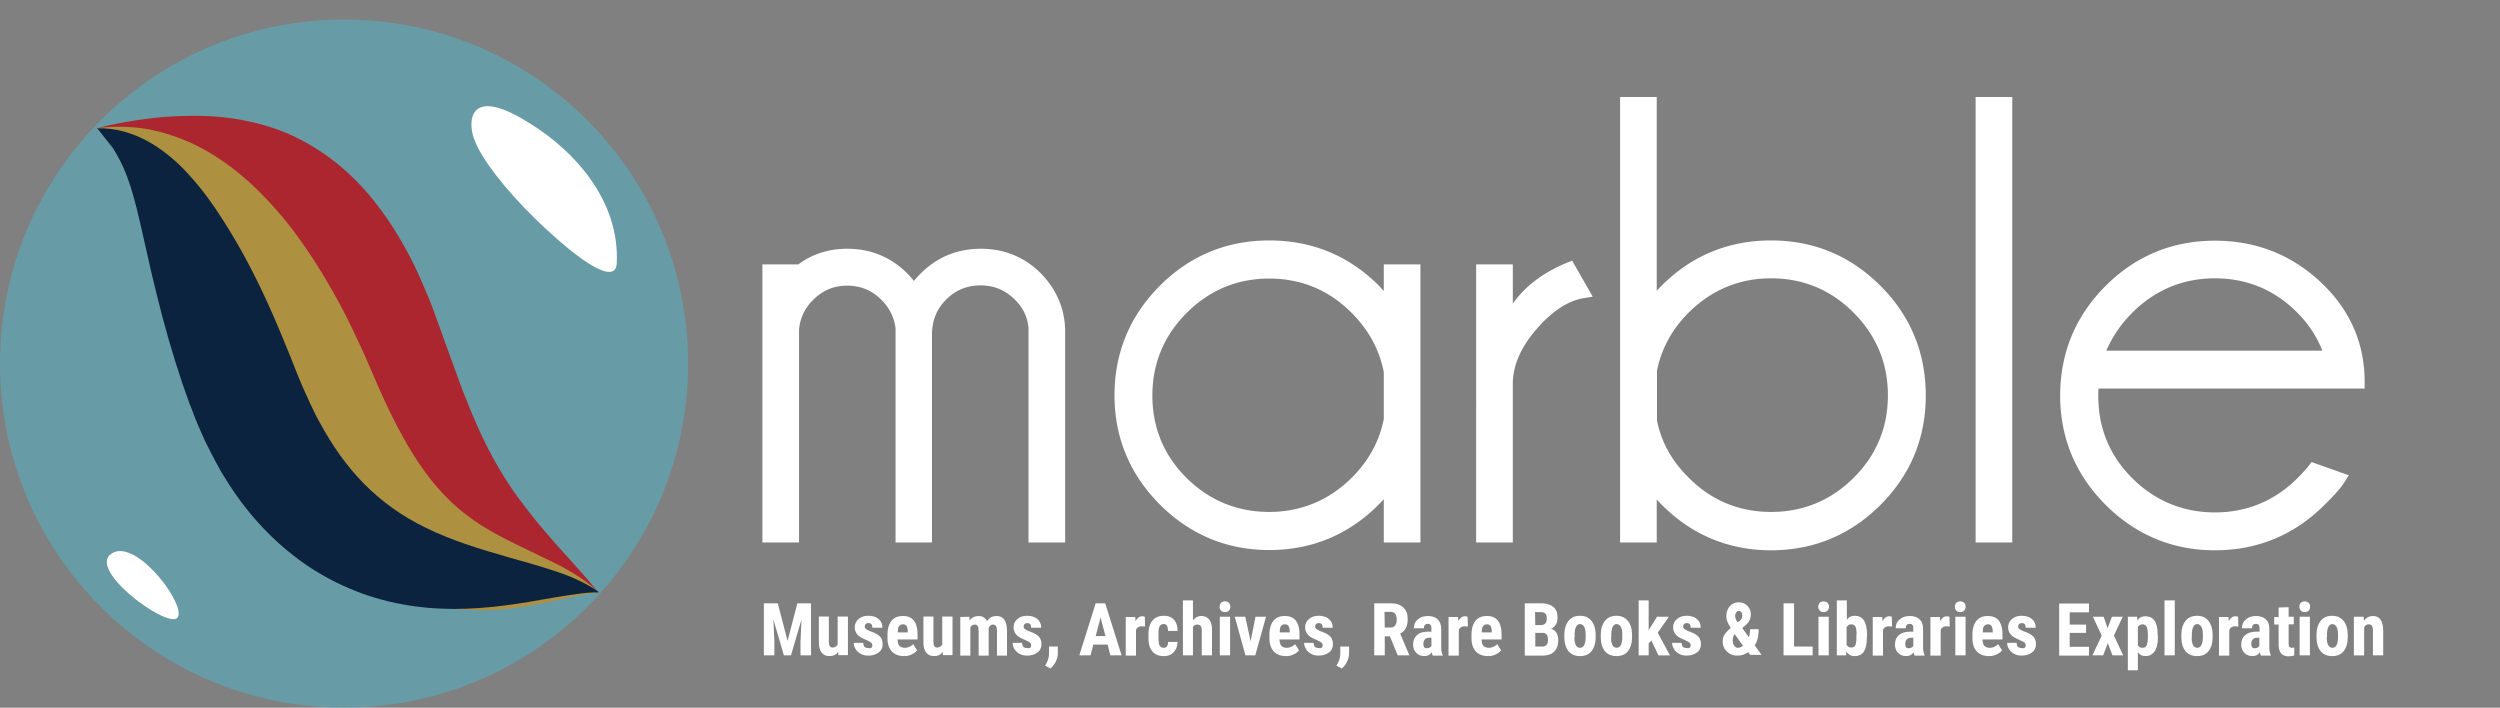 <svg xmlns="http://www.w3.org/2000/svg" xmlns:xlink="http://www.w3.org/1999/xlink" width="1023.1" height="289.6" xmlns:v="https://vecta.io/nano"><rect width="100%" height="100%" fill="#808080" stroke="none"/><g fill="#fff"><path d="M426 111.9c-6.7-6.7-15-10.1-24.6-10.1s-17.9 3.4-24.6 10.1a41.21 41.21 0 0 0-2.8 3.1c-.8-1.1-1.7-2.1-2.7-3.1-6.7-6.7-15-10.1-24.6-10.1-7.5 0-14.2 2.1-20 6.4H312V222h15v-87.2c.5-4.8 2.4-8.8 5.8-12.1 3.9-3.9 8.4-5.8 13.9-5.8s10.1 1.9 14 5.8c3.3 3.3 5.2 7.1 5.8 11.6V222h14.9v-84.9c0-5.9 1.9-10.6 5.8-14.5s8.5-5.8 14.1-5.8c5.5 0 10.1 1.9 14 5.8 3.3 3.2 5.1 6.9 5.6 11.4v88h15v-86.6c-.1-9-3.5-16.9-9.9-23.5zm140.3 7.2l-2-2.2c-12.3-12.3-27.4-18.5-44.9-18.5-17.3 0-32.4 6.2-44.7 18.5s-18.6 27.4-18.6 44.9c0 17.3 6.3 32.4 18.6 44.7s27.4 18.6 44.7 18.6c17.5 0 32.6-6.3 44.9-18.7.7-.7 1.3-1.4 2-2.1V222h15V108.2h-15v10.9zm-46.9 90.4c-13.1 0-24.5-4.7-33.8-13.9s-14-20.6-14-33.7 4.7-24.5 14-33.8 20.6-14.1 33.8-14.1c13.1 0 24.5 4.7 33.8 14.1 6.9 6.9 11.3 15 13.1 24.2v19.2c-1.8 9.1-6.2 17.1-13.1 24-9.3 9.2-20.7 14-33.8 14zm121.9-102c-9.7 4-17.2 9.6-22.2 16.8v-16.1h-15V222h15v-64.9c0-7.5 3.3-15 9.7-22.4s13-11.7 19.4-12.7l3.6-.6-8.4-14.7-2.1.8zm83.5-9.1c-17.4 0-32.5 6.2-44.8 18.5-.7.7-1.4 1.4-2 2.1V39.7h-15V222h15v-17.6c.6.7 1.3 1.4 2 2.1 12.3 12.4 27.4 18.7 44.8 18.7s32.5-6.3 44.8-18.6 18.5-27.4 18.5-44.7c0-17.5-6.2-32.6-18.5-44.9-12.4-12.4-27.4-18.6-44.8-18.6zm0 111.1c-13.1 0-24.5-4.7-33.8-14.1-6.8-6.7-11.2-14.6-12.9-23.4v-20.3c1.8-8.9 6.1-16.9 12.9-23.7 9.3-9.3 20.7-14.1 33.8-14.1s24.5 4.7 33.8 14.1c9.3 9.3 14 20.7 14 33.8s-4.7 24.5-14 33.7c-9.3 9.3-20.7 14-33.8 14zm83.7-169.8h15V222h-15zm159.2 119v-2.5c0-15.1-5.5-28.3-16.4-39.2-12.3-12.3-27.4-18.5-44.9-18.5-17.3 0-32.4 6.2-44.7 18.5s-18.6 27.4-18.6 44.9c0 17.3 6.3 32.4 18.6 44.7s27.4 18.6 44.7 18.6c17.5 0 32.6-6.3 44.9-18.6 4.2-4.1 6.9-7.2 8.3-9.5l1.6-2.6-15.2-5.4-1.1 1.4c-1.4 1.8-3 3.5-4.6 5.1-9.3 9.3-20.7 14.1-33.8 14.1s-24.5-4.7-33.8-13.9-14-20.6-14-33.7c0-1.1 0-2.1.1-3.1h108.9v-.3zm-61.3-44.8c13.1 0 24.5 4.7 33.8 14.1a45.44 45.44 0 0 1 10.2 15.5H862c2.4-5.6 5.9-10.8 10.6-15.5 9.3-9.3 20.7-14.1 33.8-14.1zm-588.1 133l4 15.4 4-15.4h5.6v21.3h-4.3v-5.8l.4-8.9-4.3 14.7h-2.9l-4.3-14.7.4 8.9v5.8h-4.3v-21.3h5.7z"/><use xlink:href="#B"/><path d="M357 264c0-.4-.2-.7-.5-1s-1.1-.7-2.2-1.2c-1.7-.7-2.9-1.4-3.5-2.2s-1-1.7-1-2.8c0-1.4.5-2.5 1.5-3.4s2.3-1.4 4-1.4 3.1.4 4.2 1.3 1.6 2.1 1.6 3.6H357c0-1.3-.5-1.9-1.6-1.9-.4 0-.8.1-1.1.4s-.4.7-.4 1.1.2.7.5.9 1 .7 2.2 1.1c1.7.6 2.9 1.3 3.6 2.1s1 1.8 1 3c0 1.4-.5 2.6-1.6 3.4s-2.5 1.3-4.2 1.3c-1.2 0-2.2-.2-3.1-.7s-1.6-1.1-2.1-1.9-.8-1.7-.8-2.6h3.9c0 .7.2 1.3.5 1.6s.8.5 1.6.5c1.1.3 1.6-.2 1.6-1.2zm13 4.5c-2.1 0-3.8-.6-5-1.9s-1.8-3.1-1.8-5.4v-1.3c0-2.5.5-4.4 1.6-5.8s2.7-2 4.7-2 3.5.6 4.5 1.9 1.5 3.2 1.5 5.7v2h-8.2c.1 1.2.3 2.1.8 2.6s1.2.8 2.1.8c1.4 0 2.5-.5 3.5-1.5l1.6 2.5a4.83 4.83 0 0 1-2.2 1.7c-.9.5-1.9.7-3.1.7zm-2.6-9.7h4.1v-.4c0-1-.2-1.7-.5-2.2s-.8-.7-1.5-.7-1.2.3-1.6.8-.4 1.3-.5 2.5z"/><use xlink:href="#B" x="42.8"/><path d="M396.7 252.4l.1 1.5c.9-1.2 2.2-1.8 3.7-1.8 1.6 0 2.7.7 3.4 2.1.9-1.4 2.2-2.1 3.9-2.1 2.8 0 4.2 1.9 4.3 5.8v10.4H408v-10.1c0-.9-.1-1.6-.4-2s-.7-.6-1.3-.6c-.8 0-1.3.5-1.7 1.4v11.3h-4.1v-10.1c0-.9-.1-1.6-.4-2s-.7-.6-1.3-.6c-.7 0-1.3.4-1.7 1.2v11.5H393v-15.8l3.7-.1zM422 264c0-.4-.2-.7-.5-1s-1.1-.7-2.2-1.2c-1.7-.7-2.9-1.4-3.5-2.2s-1-1.7-1-2.8c0-1.4.5-2.5 1.5-3.4s2.3-1.4 4-1.4 3.1.4 4.2 1.3 1.6 2.1 1.6 3.6H422c0-1.3-.5-1.9-1.6-1.9-.4 0-.8.1-1.1.4s-.4.7-.4 1.1.2.7.5.9 1 .7 2.2 1.1c1.7.6 2.9 1.3 3.6 2.1s1 1.8 1 3c0 1.4-.5 2.6-1.6 3.4s-2.5 1.3-4.2 1.3c-1.2 0-2.2-.2-3.1-.7s-1.6-1.1-2.1-1.9-.8-1.7-.8-2.6h3.9c0 .7.2 1.3.5 1.6s.8.5 1.6.5c1.1.3 1.6-.2 1.6-1.2zm7.9 9.6l-2.2-1.2.6-1c.6-1.2.9-2.3 1-3.5v-3.3h3.6v2.9c0 1-.3 2.1-.8 3.2s-1.4 2.1-2.2 2.9zm23.4-9.8h-5.9l-1.1 4.4h-4.6l6.7-21.3h3.9l6.7 21.3h-4.6l-1.1-4.4zm-4.9-3.5h4l-2-7.6-2 7.6z"/><use xlink:href="#C"/><path d="M476.2 265.1c1.2 0 1.8-.8 1.8-2.4h3.9c0 1.7-.6 3.1-1.6 4.2s-2.4 1.6-4 1.6c-2 0-3.6-.6-4.7-1.9s-1.6-3.1-1.6-5.6v-1.3c0-2.5.5-4.4 1.6-5.7s2.6-2 4.7-2c1.7 0 3.1.5 4.1 1.6s1.5 2.6 1.5 4.6H478a5.58 5.58 0 0 0-.4-2.1c-.2-.5-.8-.7-1.4-.7-.7 0-1.2.3-1.6.8-.3.5-.5 1.5-.5 3v1.6c0 1.3.1 2.2.2 2.7s.3.9.6 1.1c.4.4.8.5 1.3.5zm12.1-11.3c.9-1.1 2-1.7 3.3-1.7 1.4 0 2.5.5 3.3 1.5s1.1 2.5 1.1 4.5v10.1h-4.2v-10c0-.9-.1-1.6-.4-2s-.8-.6-1.4-.6c-.8 0-1.3.3-1.8 1v11.6h-4.1v-22.5h4.1v8.1h.1zm10.8-5.5c0-.6.2-1.2.6-1.6s1-.6 1.6-.6 1.2.2 1.6.6.6.9.6 1.6c0 .6-.2 1.2-.6 1.6s-1 .6-1.6.6-1.2-.2-1.6-.6-.6-1-.6-1.6zm4.3 19.9h-4.2v-15.8h4.2v15.8zm8.4-5.8l2-10h4.3l-4.4 15.8h-4l-4.4-15.8h4.3l2.2 10z"/><use xlink:href="#D"/><use xlink:href="#E"/><path d="M549.1 273.6l-2.2-1.2.6-1c.6-1.2.9-2.3 1-3.5v-3.3h3.6v2.9c0 1-.3 2.1-.8 3.2s-1.3 2.1-2.2 2.9zm19.7-13.2h-2.1v7.8h-4.3v-21.3h6.9c2.2 0 3.8.6 5 1.7s1.8 2.7 1.8 4.8c0 2.8-1 4.8-3.1 5.9l3.7 8.7v.2H572l-3.2-7.8zm-2.1-3.6h2.4c.9 0 1.5-.3 1.9-.9s.6-1.3.6-2.3c0-2.1-.8-3.2-2.5-3.2h-2.5l.1 6.4zm19.6 11.4c-.1-.2-.2-.7-.4-1.2-.7 1-1.7 1.5-3 1.5s-2.4-.4-3.3-1.3-1.3-2-1.3-3.4c0-1.7.5-2.9 1.6-3.9s2.6-1.4 4.6-1.4h1.3v-1.3c0-.7-.1-1.2-.4-1.5s-.6-.4-1.1-.4c-1 0-1.6.6-1.6 1.8h-4.1c0-1.5.5-2.7 1.6-3.6 1.1-1 2.5-1.4 4.2-1.4s3.1.5 4 1.4 1.4 2.2 1.4 3.9v7.5c0 1.4.2 2.4.6 3.2v.2h-4.1v-.1zm-2.4-2.9c.5 0 .8-.1 1.2-.3s.6-.4.7-.7V261h-1c-.7 0-1.3.2-1.7.7s-.6 1-.6 1.8c0 1.2.4 1.8 1.4 1.8z"/><use xlink:href="#C" x="132.1"/><path d="M609 268.5c-2.1 0-3.8-.6-5-1.9s-1.8-3.1-1.8-5.4v-1.3c0-2.5.5-4.4 1.6-5.8s2.7-2 4.7-2 3.5.6 4.5 1.9 1.5 3.2 1.5 5.7v2h-8.2c.1 1.2.3 2.1.8 2.6s1.2.8 2.1.8c1.4 0 2.5-.5 3.5-1.5l1.6 2.5a4.83 4.83 0 0 1-2.2 1.7c-1 .5-2 .7-3.1.7zm-2.6-9.7h4.1v-.4c0-1-.2-1.7-.5-2.2s-.8-.7-1.5-.7-1.2.3-1.6.8-.5 1.3-.5 2.5zm17.6 9.4v-21.3h6.6c2.2 0 3.9.5 5.1 1.5s1.7 2.4 1.7 4.4c0 1.1-.2 2-.7 2.8s-1.1 1.4-2 1.7c1 .3 1.7.8 2.2 1.6s.8 1.8.8 3.1c0 2.1-.6 3.6-1.7 4.7s-2.8 1.6-4.9 1.6H624v-.1zm4.3-12.4h2.2c1.7 0 2.5-.9 2.5-2.6 0-1-.2-1.7-.6-2.1s-1-.6-1.9-.6h-2.3l.1 5.3zm0 3.1v5.7h2.8c.8 0 1.4-.2 1.8-.7s.6-1.2.6-2c0-1.9-.7-2.9-2.1-2.9h-3.1v-.1zm11.9.9c0-2.4.6-4.3 1.7-5.7s2.7-2.1 4.7-2.1 3.6.7 4.7 2.1 1.7 3.3 1.7 5.7v1c0 2.4-.6 4.3-1.7 5.7s-2.7 2-4.7 2-3.6-.7-4.7-2c-1.1-1.4-1.7-3.3-1.7-5.7v-1zm4.1 1c0 2.8.8 4.3 2.3 4.3 1.4 0 2.1-1.2 2.3-3.6v-1.8c0-1.5-.2-2.5-.6-3.2s-1-1.1-1.7-1.1-1.3.4-1.6 1.1c-.4.7-.6 1.8-.6 3.2v1.1h-.1z"/><use xlink:href="#F"/><path d="M675.8 262.1l-1.1 1.2v4.9h-4.1v-22.5h4.1v12.2l.5-.8 2.9-4.7h4.9l-4.6 6.5 5 9.3h-4.7l-2.9-6.1z"/><use xlink:href="#E" x="150.6"/><path d="M705 262.5c0-1 .2-1.9.7-2.7s1.3-1.7 2.6-2.8c-.5-.8-1-1.7-1.3-2.4s-.5-1.5-.5-2.4c0-1.7.5-3 1.4-4.1.9-1 2.2-1.6 3.7-1.6 1.4 0 2.5.5 3.5 1.4.9 1 1.4 2.1 1.4 3.5 0 1.9-.8 3.4-2.3 4.6l-1.2 1 2.7 3.8c.3-1 .5-2.1.5-3.3h3.5c0 2.7-.5 5-1.6 6.6l2.8 3.9h-4.7l-.8-1.1c-1.3.9-2.7 1.4-4.4 1.4-1.8 0-3.2-.6-4.3-1.7s-1.7-2.3-1.7-4.1zm6.1 2.6c.8 0 1.5-.3 2.2-.8l-3.4-4.8-.1.1c-.5.8-.7 1.6-.7 2.6 0 .8.2 1.5.6 2 .4.6.9.9 1.4.9zm-1-13c0 .7.3 1.6 1 2.6l.7-.5c.4-.3.7-.6.9-1s.3-.8.3-1.4c0-.5-.1-.9-.4-1.3-.3-.3-.6-.5-1-.5a1.1 1.1 0 0 0-1 .6c-.3.4-.5.9-.5 1.5zm24.1 12.5h7.6v3.6h-11.9v-21.3h4.3v17.7z"/><use xlink:href="#G"/><path d="M764 260.8c0 2.6-.4 4.5-1.2 5.8s-2.1 1.9-3.9 1.9c-1.4 0-2.5-.6-3.3-1.9l-.1 1.6h-3.8v-22.5h4.1v7.9c.8-1.1 1.8-1.6 3.1-1.6 1.8 0 3 .6 3.9 1.9.8 1.3 1.2 3.1 1.3 5.6l-.1 1.3zm-4.2-1c0-1.7-.2-2.8-.5-3.4s-.9-.9-1.7-.9c-.9 0-1.5.4-1.9 1.2v7.2c.4.7 1 1.1 1.9 1.1.8 0 1.3-.3 1.6-.8s.5-1.5.5-3v-1.4h.1z"/><use xlink:href="#C" x="305.7"/><path d="M783.5 268.2c-.1-.2-.2-.7-.4-1.2-.7 1-1.7 1.5-3 1.5s-2.4-.4-3.3-1.3-1.3-2-1.3-3.4c0-1.7.5-2.9 1.6-3.9 1.1-.9 2.6-1.4 4.6-1.4h1.3v-1.3c0-.7-.1-1.2-.4-1.5s-.6-.4-1.1-.4c-1 0-1.6.6-1.6 1.8h-4.1c0-1.5.5-2.7 1.6-3.6 1.1-1 2.5-1.4 4.2-1.4s3.1.5 4 1.4c1 .9 1.4 2.2 1.4 3.9v7.5c0 1.4.2 2.4.6 3.2v.2h-4.1v-.1zm-2.4-2.9c.5 0 .8-.1 1.2-.3s.6-.4.7-.7V261h-1c-.7 0-1.3.2-1.7.7s-.6 1-.6 1.8c0 1.2.4 1.8 1.4 1.8zm16.8-8.9l-1.4-.1c-1.1 0-1.9.5-2.3 1.5v10.5H790v-15.8h3.9l.1 1.7c.7-1.3 1.6-2 2.7-2 .5 0 .8.1 1.1.2l.1 4zm2.1-8.1c0-.6.2-1.2.6-1.6s1-.6 1.6-.6 1.2.2 1.6.6.6.9.6 1.6c0 .6-.2 1.2-.6 1.6s-1 .6-1.6.6-1.2-.2-1.6-.6c-.4-.5-.6-1-.6-1.6zm4.4 19.9h-4.2v-15.8h4.2v15.8z"/><use xlink:href="#D" x="287.7"/><path d="M829 264c0-.4-.2-.7-.5-1s-1.1-.7-2.2-1.2c-1.7-.7-2.9-1.4-3.5-2.2s-1-1.7-1-2.8c0-1.4.5-2.5 1.5-3.4s2.3-1.4 4-1.4 3.1.4 4.2 1.3 1.6 2.1 1.6 3.6H829c0-1.3-.5-1.9-1.6-1.9-.4 0-.8.1-1.1.4s-.4.7-.4 1.1.2.7.5.9 1 .7 2.2 1.1c1.7.6 2.9 1.3 3.6 2.1s1 1.8 1 3c0 1.4-.5 2.6-1.6 3.4s-2.5 1.3-4.2 1.3c-1.2 0-2.2-.2-3.1-.7s-1.6-1.1-2.1-1.9-.8-1.7-.8-2.6h3.9c0 .7.2 1.3.5 1.6s.8.5 1.6.5c1 .3 1.6-.2 1.6-1.2zm24.7-5H847v5.7h7.9v3.6h-12.2V247h12.2v3.6H847v5h6.7v3.4zm8.8-1.9l1.8-4.7h4.4l-3.6 7.7 3.8 8.1h-4.4l-1.9-5-1.9 5h-4.4l3.8-8.1-3.6-7.7h4.4l1.6 4.7zm20.6 3.7c0 2.5-.4 4.4-1.3 5.7s-2.1 2-3.8 2c-1.3 0-2.3-.5-3.1-1.6v7.4h-4.1v-21.9h3.8l.1 1.5c.8-1.2 1.9-1.7 3.2-1.7 1.7 0 3 .6 3.8 1.8.9 1.2 1.3 3.1 1.3 5.7l.1 1.1zm-4.1-1c0-1.5-.2-2.6-.5-3.3-.3-.6-.9-1-1.7-1s-1.5.4-1.9 1.1v7.5c.4.7 1 1 1.9 1 .8 0 1.4-.3 1.7-1s.5-1.8.5-3.2v-1.1zm11 8.4h-4.2v-22.5h4.2v22.5z"/><use xlink:href="#F" x="237.6"/><use xlink:href="#C" x="447.4"/><path d="M925.2 268.2c-.1-.2-.2-.7-.4-1.2-.7 1-1.7 1.5-3 1.5s-2.4-.4-3.3-1.3-1.3-2-1.3-3.4c0-1.7.5-2.9 1.6-3.9 1.1-.9 2.6-1.4 4.6-1.4h1.3v-1.3c0-.7-.1-1.2-.4-1.5s-.6-.4-1.1-.4c-1 0-1.6.6-1.6 1.8h-4.1c0-1.5.5-2.7 1.6-3.6 1.1-1 2.5-1.4 4.2-1.4s3.1.5 4 1.4c1 .9 1.4 2.2 1.4 3.9v7.5c0 1.4.2 2.4.6 3.2v.2h-4.1v-.1zm-2.5-2.9c.5 0 .8-.1 1.2-.3s.6-.4.7-.7V261h-1c-.7 0-1.3.2-1.7.7s-.6 1-.6 1.8c0 1.2.5 1.8 1.4 1.8zm13.9-16.8v3.9h2.1v3.1h-2.1v7.9c0 .6.1 1.1.3 1.3s.5.4 1 .4c.4 0 .7 0 1-.1v3.2c-.7.3-1.5.4-2.3.4-2.7 0-4-1.5-4.1-4.6v-8.4h-1.8v-3.1h1.8v-3.9l4.1-.1z"/><use xlink:href="#G" x="196.9"/><use xlink:href="#F" x="292.9"/><path d="M967.3 252.4l.1 1.6c.9-1.2 2.2-1.9 3.7-1.9 2.7 0 4.1 1.9 4.2 5.7v10.4h-4.2v-10.1c0-.9-.1-1.5-.4-2-.3-.4-.7-.6-1.4-.6-.8 0-1.3.4-1.8 1.2v11.5h-4.2v-15.8h4z"/></g><circle cx="140.8" cy="148.8" r="140.8" opacity=".65" fill="#5aabbc" enable-background="new"/><path d="M39.8 52.5c6.6-1.8 13.1-2.9 19.7-3.8s13.2-1.3 20-1.3 13.7.5 20.9 2c7.2 1.4 14.6 3.7 21.7 7.3s14 8.3 19.9 13.7c6 5.4 11 11.4 15.4 17.6 2.2 3.1 4.2 6.2 6 9.3 1 1.6 1.8 3.1 2.7 4.7a107.01 107.01 0 0 1 2.5 4.7c1.6 3.2 3 6.3 4.4 9.5.7 1.6 1.3 3.2 2 4.7.7 1.6 1.3 3.2 1.9 4.7l1.7 4.7 1.5 4.1 2.9 8.1 2.9 7.9c.5 1.3 1 2.6 1.4 3.9.5 1.3.9 2.6 1.4 3.8 3.9 10.1 7.8 19.5 12.6 28.4 2.4 4.5 5.1 8.9 8.1 13.4 3.1 4.5 6.5 8.9 10.2 13.5a363.42 363.42 0 0 0 12.1 13.9c4.3 4.8 8.7 9.6 13.1 15.1-7 .6-13.8.2-20.5-.6a116.65 116.65 0 0 1-20.1-4.5c-6.6-2.2-13.2-5.1-19.6-8.7-6.3-3.7-12.4-8.1-17.9-13.1a122.07 122.07 0 0 1-15-16.4c-4.4-5.9-8.2-11.9-11.6-18.1-1.7-3.1-3.3-6.2-4.7-9.3-1.5-3.1-2.8-6.2-4.1-9.3s-2.4-6.2-3.6-9.3l-3-8.7c-3.6-10.7-7.4-20.8-11.5-29.8-2.1-4.5-4.2-8.5-6.6-12.3s-5-7.3-8.1-10.6-6.9-6.6-11.2-9.8-9.2-6.3-14.5-9.3l-16.3-9.5c-5.5-3.2-11.2-6.6-16.7-10.6z" fill="#ab262f"/><path d="M39.8 52.5c6.9-1 13.8-.8 20.8.4 7 1.3 13.9 3.7 20.5 7 6.6 3.4 12.7 7.6 18.2 12.3 5.6 4.7 10.5 9.9 15.1 15.2 9.1 10.7 16.3 22.1 22.7 33.5 3.2 5.7 6.1 11.5 8.8 17.3 1.4 2.9 2.7 5.8 4 8.7l3.6 8.3c4.3 10 8.8 19.4 13.8 27.8s10.4 15.7 17 22.1a83.85 83.85 0 0 0 11.5 9.1c4.3 2.9 9.3 5.5 14.7 8.2l17.3 8.4c3 1.5 6 3.3 8.9 5.1 2.9 1.9 5.7 4 8.2 6.5-6.9.9-13 2.4-19.3 3.7s-12.8 2.6-19.6 3.2-14.1.6-21.6-.4-15.1-3-22.5-6.2c-7.3-3.1-14.3-7.4-20.5-12.2-6.3-4.9-11.8-10.4-16.7-16.2-9.7-11.7-16.9-24.4-22.3-37.2l-1.9-4.7c-.6-1.4-1.2-2.8-1.7-4.2l-3.3-8.5-6.2-16.8-11.9-32.6A349.58 349.58 0 0 0 71.1 95c-2.3-5-4.7-9.8-7.6-14.5s-6.2-9.4-10.2-14-8.6-9.1-13.5-14z" fill="#ae9041"/><path d="M39.8 52.5c7.1-.2 14.4 1.8 21 5.5 3.3 1.8 6.4 4.1 9.3 6.5s5.5 5.1 7.9 7.8c4.9 5.4 9 11.1 12.7 16.9 3.7 5.7 7.1 11.5 10.2 17.3 6.2 11.6 11.4 23.3 16.2 35.2l1.8 4.4 1.7 4.3c1 2.6 2.1 5.3 3.2 7.8.6 1.3 1.1 2.6 1.7 3.8s1.1 2.5 1.7 3.7l1.8 3.7.9 1.8 1 1.8c5.1 9.4 11 17.8 18.1 25s15.4 13.2 25.3 18c9.9 4.9 21.3 8.5 33.6 12 6.1 1.7 12.5 3.5 18.9 5.6 1.6.5 3.2 1.1 4.8 1.7s3.2 1.2 4.7 2c3.1 1.4 6.2 3.1 8.9 5.1-3.4 0-6.6.3-9.8.8l-4.8.7-4.8.8c-6.3 1.1-12.8 2.3-19.4 3.1-13.2 1.7-27.3 2.2-41.8-.5-14.5-2.6-29.2-8.7-41.8-17.9s-22.9-21-30.6-33.6c-1-1.6-2-3.1-2.8-4.8-.9-1.6-1.8-3.2-2.6-4.8-1.7-3.2-3.3-6.5-4.7-9.8-1.5-3.3-2.8-6.6-4-9.9l-.5-1.2-.4-1.1-.8-2.3-1.6-4.5c-4.1-12.1-7.6-24.4-10.6-36.6-3.1-12.2-5.5-24.3-8.3-35.7-1.5-5.7-3-11.2-5.4-16.5-1.2-2.7-2.6-5.3-4.3-8l-6.4-8.1z" fill="#0c233f"/><path d="M252.4 107.6c1.2-25.5-17.3-45.9-35.7-57.2-26.7-16.9-25.1 1.6-22.3 7.4 2.7 7.1 11.8 19.2 25.1 32.2 20 19.2 32.6 26.3 32.9 17.6zM46.9 225.9c-13.7 5.5 20.8 31 25.5 27.1 4.7-4-14.9-31-25.5-27.1z" fill="#fff"/><defs ><path id="B" d="M343 266.8c-.9 1.2-2 1.7-3.5 1.7s-2.6-.5-3.3-1.5c-.8-1-1.1-2.5-1.1-4.4v-10.3h4.1v10.4c0 1.5.5 2.3 1.5 2.3.9 0 1.6-.4 2.1-1.2v-11.5h4.2v15.8h-3.9l-.1-1.3z"/><path id="C" d="M468.6 256.4l-1.4-.1c-1.1 0-1.9.5-2.3 1.5v10.5h-4.2v-15.8h3.9l.1 1.7c.7-1.3 1.6-2 2.7-2 .5 0 .8.1 1.1.2l.1 4z"/><path id="D" d="M526.3 268.5c-2.1 0-3.8-.6-5-1.9s-1.8-3.1-1.8-5.4v-1.3c0-2.5.5-4.4 1.6-5.8s2.7-2 4.7-2 3.5.6 4.5 1.9 1.5 3.2 1.5 5.7v2h-8.2c.1 1.2.3 2.1.8 2.6s1.2.8 2.1.8c1.4 0 2.5-.5 3.5-1.5l1.6 2.5a4.83 4.83 0 0 1-2.2 1.7c-.9.5-2 .7-3.1.7zm-2.6-9.7h4.1v-.4c0-1-.2-1.7-.5-2.2s-.8-.7-1.5-.7-1.2.3-1.6.8-.4 1.3-.5 2.5z"/><path id="E" d="M541.3 264c0-.4-.2-.7-.5-1s-1.1-.7-2.2-1.2c-1.7-.7-2.9-1.4-3.5-2.2s-1-1.7-1-2.8c0-1.4.5-2.5 1.5-3.4s2.3-1.4 4-1.4 3.1.4 4.2 1.3 1.6 2.1 1.6 3.6h-4.1c0-1.3-.5-1.9-1.6-1.9-.4 0-.8.1-1.1.4s-.4.7-.4 1.1.2.7.5.9 1 .7 2.2 1.1c1.7.6 2.9 1.3 3.6 2.1s1 1.8 1 3c0 1.4-.5 2.6-1.6 3.4s-2.5 1.3-4.2 1.3c-1.2 0-2.2-.2-3.1-.7s-1.6-1.1-2.1-1.9-.8-1.7-.8-2.6h3.9c0 .7.2 1.3.5 1.6s.8.5 1.6.5c1 .3 1.6-.2 1.6-1.2z"/><path id="F" d="M655.1 259.8c0-2.4.6-4.3 1.7-5.7s2.7-2.1 4.7-2.1 3.6.7 4.7 2.1 1.7 3.3 1.7 5.7v1c0 2.4-.6 4.3-1.7 5.7s-2.7 2-4.7 2-3.6-.7-4.7-2c-1.1-1.4-1.7-3.3-1.7-5.7v-1zm4.2 1c0 2.8.8 4.3 2.3 4.3 1.4 0 2.1-1.2 2.3-3.6v-1.8c0-1.5-.2-2.5-.6-3.2s-1-1.1-1.7-1.1-1.3.4-1.6 1.1c-.4.7-.6 1.8-.6 3.2v1.1h-.1z"/><path id="G" d="M744.1 248.3c0-.6.2-1.2.6-1.6s1-.6 1.6-.6 1.2.2 1.6.6.6.9.6 1.6c0 .6-.2 1.2-.6 1.6s-1 .6-1.6.6-1.2-.2-1.6-.6c-.4-.5-.6-1-.6-1.6zm4.3 19.9h-4.2v-15.8h4.2v15.8z"/></defs></svg>